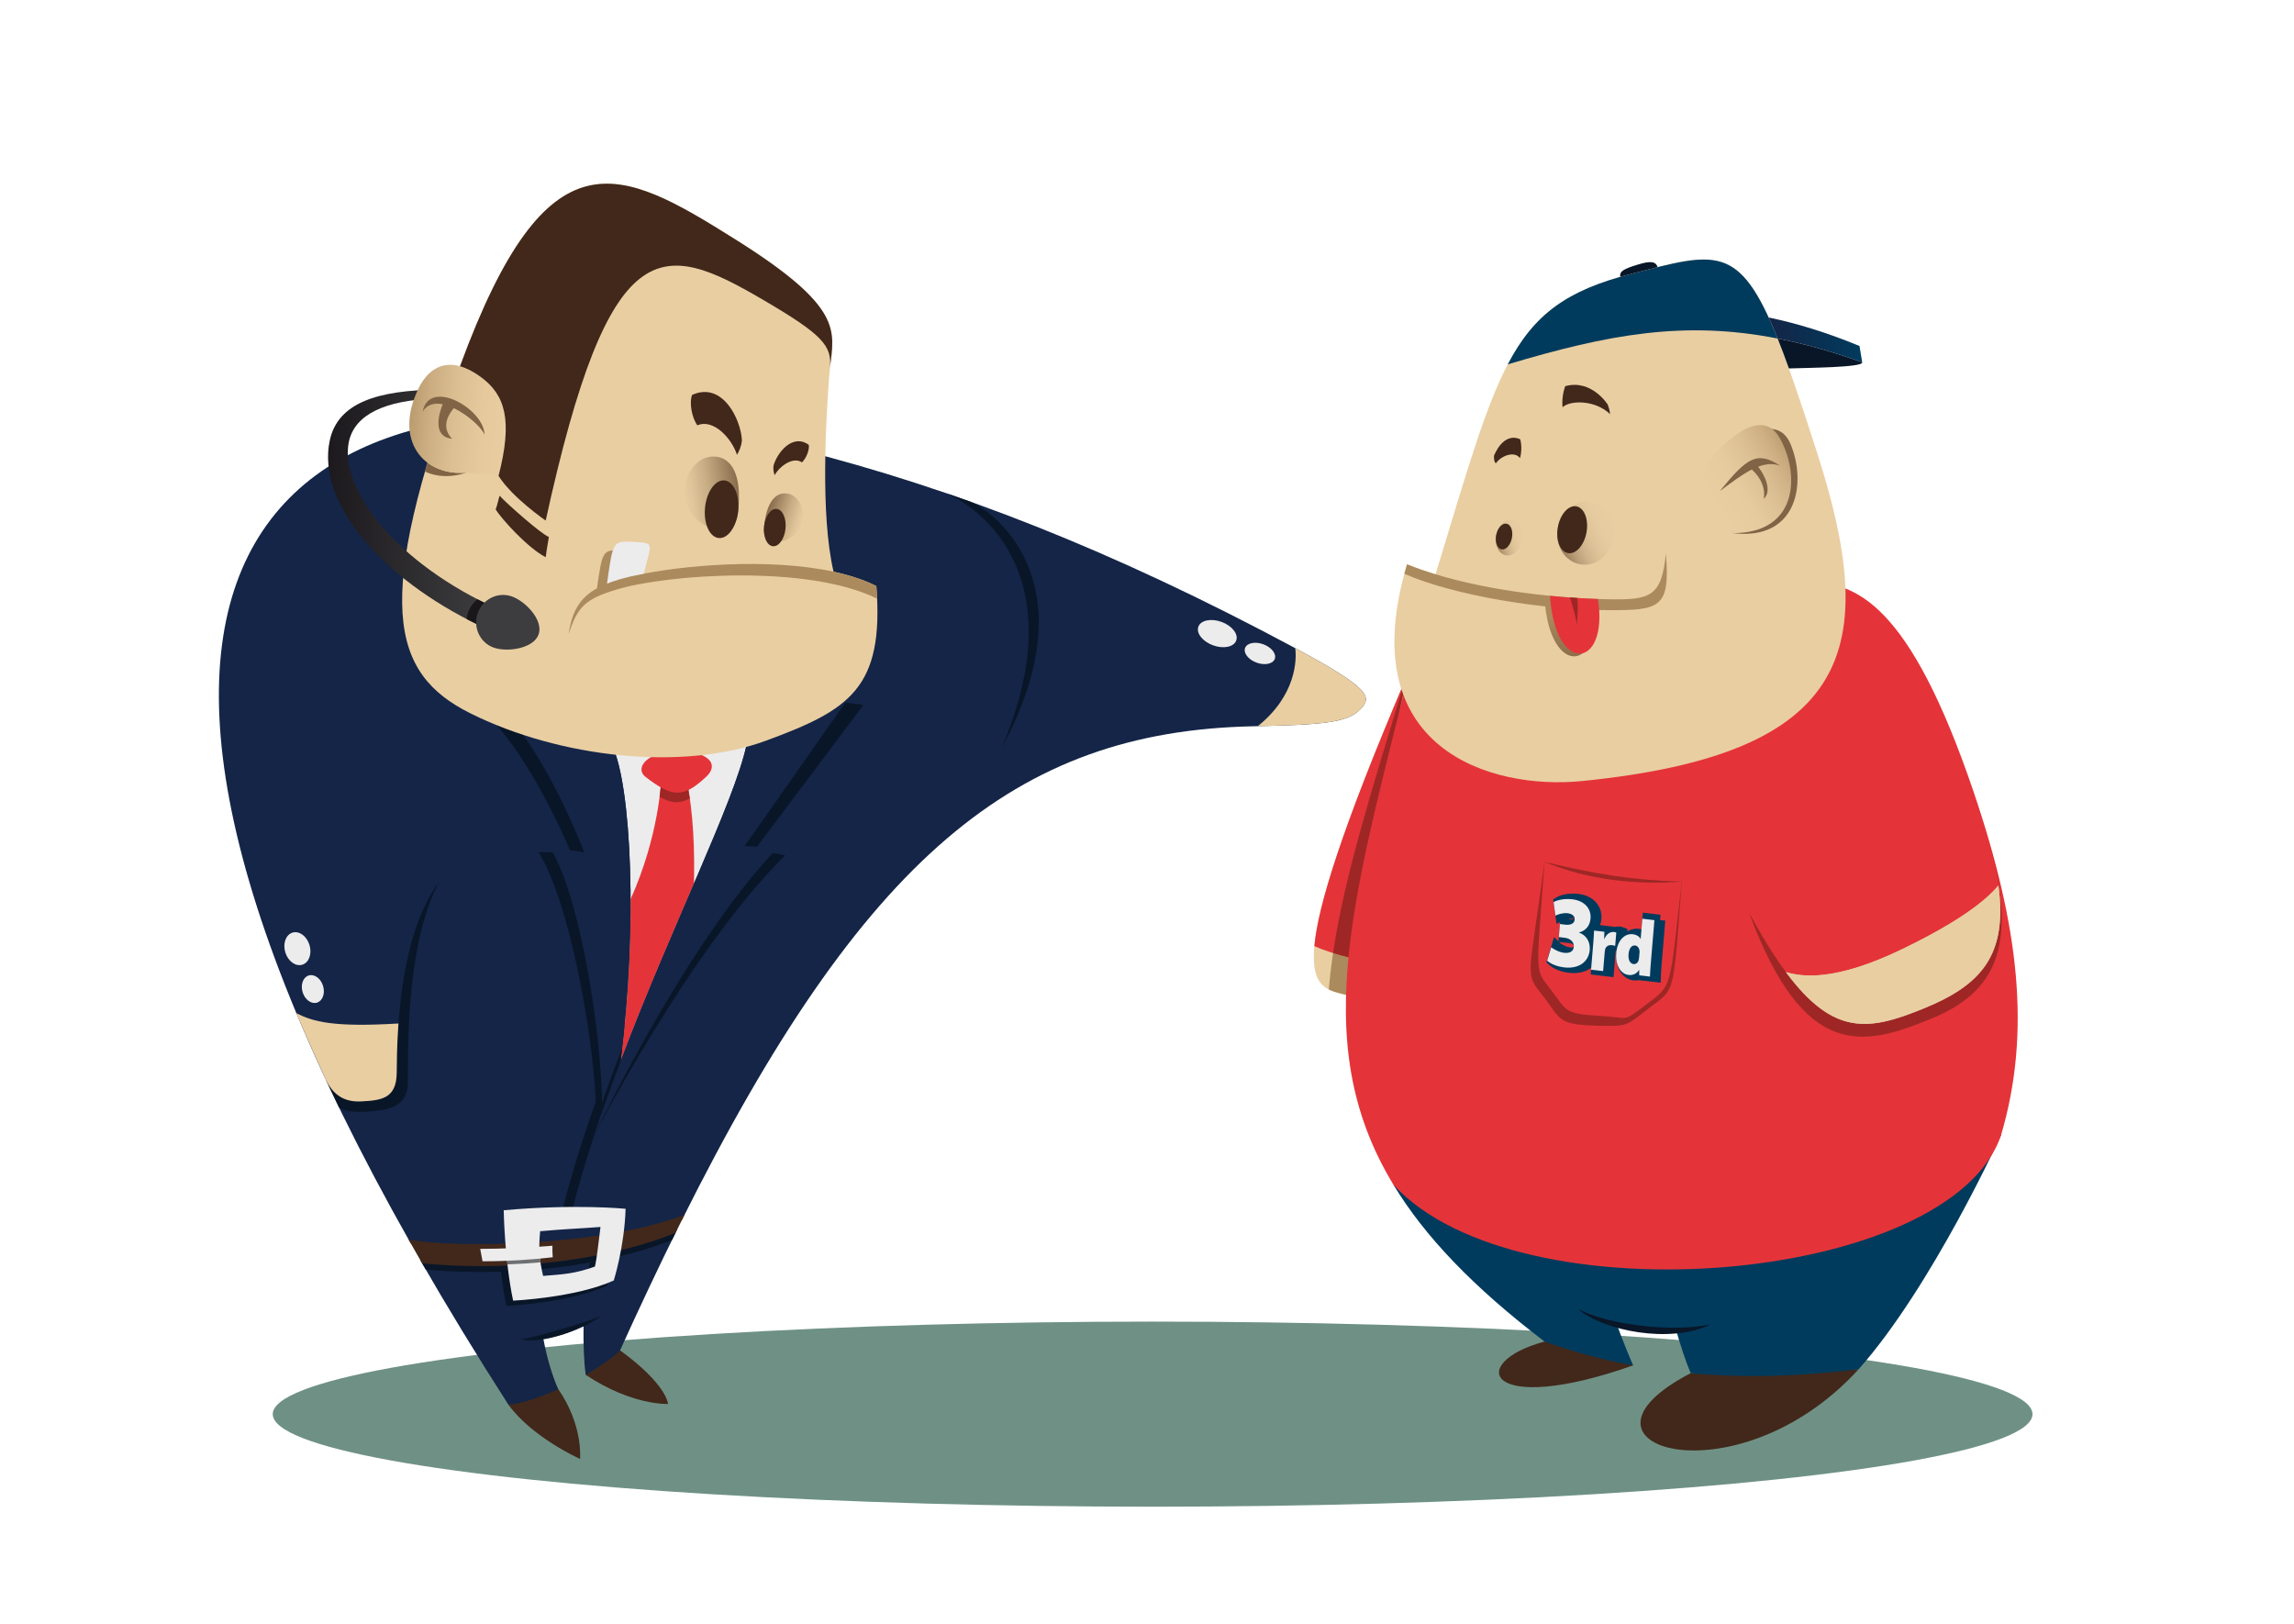 <svg width="842" height="596" viewBox="0 0 842 596" xmlns="http://www.w3.org/2000/svg"><title>Slice 1</title><defs><linearGradient x1=".001%" y1="50.004%" x2="100.001%" y2="50.004%" id="a"><stop stop-color="#142547" offset="0%"/><stop stop-color="#003B5D" offset="100%"/></linearGradient><linearGradient x1=".818%" y1="76.626%" x2="99.18%" y2="23.365%" id="b"><stop stop-color="#806445" offset="0%"/><stop stop-color="#816546" offset=".45%"/><stop stop-color="#A18662" offset="11.81%"/><stop stop-color="#BBA07A" offset="24%"/><stop stop-color="#D0B48C" offset="37.42%"/><stop stop-color="#DEC398" offset="52.51%"/><stop stop-color="#E6CBA0" offset="70.64%"/><stop stop-color="#E9CEA2" offset="100%"/></linearGradient><linearGradient x1="-3.817%" y1="73.407%" x2="103.801%" y2="26.602%" id="c"><stop stop-color="#806445" offset="0%"/><stop stop-color="#836748" offset=".91%"/><stop stop-color="#A28763" offset="11.9%"/><stop stop-color="#BCA17A" offset="23.8%"/><stop stop-color="#D0B58C" offset="36.91%"/><stop stop-color="#DEC398" offset="51.75%"/><stop stop-color="#E7CBA0" offset="69.8%"/><stop stop-color="#E9CEA2" offset="100%"/></linearGradient><linearGradient x1="50%" y1="100.003%" x2="50%" y2=".001%" id="d"><stop stop-color="#806445" offset="0%"/><stop stop-color="#8B6E4B" offset="26.82%"/><stop stop-color="#A9885C" offset="74.18%"/><stop stop-color="#AB8A5D" offset="76.88%"/></linearGradient><linearGradient x1="98.157%" y1="21.822%" x2="17.186%" y2="79.96%" id="e"><stop stop-color="#AB8A5D" offset="0%"/><stop stop-color="#B8996C" offset="9.61%"/><stop stop-color="#CEB084" offset="29.13%"/><stop stop-color="#DDC195" offset="49.84%"/><stop stop-color="#E6CB9F" offset="72.36%"/><stop stop-color="#E9CEA2" offset="100%"/></linearGradient><linearGradient x1="0%" y1="50%" x2="100.002%" y2="50%" id="f"><stop stop-color="#1A171B" offset="0%"/><stop stop-color="#3D3D3F" offset="100%"/></linearGradient><linearGradient x1=".71%" y1="44.629%" x2="101.103%" y2="53.434%" id="g"><stop stop-color="#AB8A5D" offset="0%"/><stop stop-color="#B49467" offset="6.94%"/><stop stop-color="#CBAD81" offset="28.7%"/><stop stop-color="#DCC093" offset="51.12%"/><stop stop-color="#E6CA9E" offset="74.43%"/><stop stop-color="#E9CEA2" offset="100%"/></linearGradient><linearGradient x1="2.02%" y1="61.112%" x2="100.565%" y2="42.502%" id="h"><stop stop-color="#E9CEA2" offset="0%"/><stop stop-color="#E0C59A" offset="16.19%"/><stop stop-color="#C8AD85" offset="42.58%"/><stop stop-color="#A18562" offset="75.7%"/><stop stop-color="#806445" offset="100%"/></linearGradient><linearGradient x1="93.781%" y1="69.976%" x2="6.77%" y2="36.192%" id="i"><stop stop-color="#E9CEA2" offset="0%"/><stop stop-color="#E0C59A" offset="16.19%"/><stop stop-color="#C8AD85" offset="42.58%"/><stop stop-color="#A18562" offset="75.7%"/><stop stop-color="#806445" offset="100%"/></linearGradient></defs><g fill="none" fill-rule="evenodd"><g fill="#6F9185"><ellipse id="Oval" cx="423.063" cy="519.105" rx="322.955" ry="33.972"/></g><g fill="#41281B"><path d="M566.91 492.457c-28.88 7.727-21.726 27.872 32.53 8.747l-17.75-8.747h-14.78zM620.556 504.073c-51.37 26.582 16.296 48.256 61.665-1.472l-61.664 1.473z"/></g><path d="M511.478 434.94c11.438 18.855 29.208 37.538 55.434 57.518 10.687 3.862 21.564 6.73 32.53 8.747-1.122-2.532-3.85-9.08-6.026-15.124 6.678 1.38 14.44 2.17 21.725 1.95 1.518 5.402 3.573 11.69 5.418 16.044 20.734 1.863 41.526 1.055 61.665-1.472 27.013-30.447 52.295-86.044 52.295-86.044l-223.04 18.383z" fill="#003B5D"/><path d="M627.848 486.183c-14.744 2.965-37.39.092-48.63-5.626 9.29 7.915 33.813 12.88 48.63 5.626z" fill="#091628"/><path d="M515.46 250.332c-51.48 120.965-30.83 110.968-18.94 115.664l22.332-109.33-3.393-6.334z" fill="#E9CEA2"/><path d="M496.52 365.996l22.332-109.33-3.354-6.266c-13.64 45.043-25.165 80.878-27.77 112.823 2.714 1.377 5.994 1.67 8.79 2.773z" fill="#AB8A5D"/><path d="M495.217 351.453L515.76 250.89l-.3-.56c-23.147 54.388-31.706 82.292-33.042 96.97 3.567 1.595 7.824 2.93 12.8 4.153z" fill="#E43439"/><path d="M495.217 351.453L515.76 250.89l-.264-.49c-11.767 38.856-21.96 70.86-26.21 99.425 1.853.57 3.824 1.112 5.93 1.628z" fill="#9E2725"/><path d="M734.516 416.56c11.047-37.555 6.65-76.504-10.12-125.905-23.554-69.38-43.24-77.087-61.394-77.087l-143.076 22.1c-22.127 90.48-41.02 145.58-8.447 199.274 46.122 50.122 204.98 36.38 223.036-18.383z" fill="#E43439"/><path d="M729.742 307.494c10.85 38.77 3.94 56.332-21.18 66.575-24.468 9.977-46.34 15.61-66.58-39.025 25.362 46.587 39.674 45.1 64.14 35.122 25.122-10.243 34.47-23.9 23.62-62.673z" fill="#9E2725"/><path d="M706.123 370.166c20.9-8.52 30.867-19.422 27.386-45.163-4.17 5.052-13.317 12.786-35.435 23.458-24.267 11.71-36.454 10.226-42.57 8.36 17.703 23.92 30.845 21.41 50.618 13.346z" fill="#CABA9C"/><path d="M706.123 370.166c20.9-8.52 30.867-19.422 27.386-45.163-4.17 5.052-13.317 12.786-35.435 23.458-24.267 11.71-36.454 10.226-42.57 8.36 17.703 23.92 30.845 21.41 50.618 13.346z" fill="#E9CEA2"/><g><path d="M566.91 316.357c-5.674 43.137-7.465 40.42-.87 48.85 6.946 8.878 5.247 10.998 20.5 11.313 11.097.23 9.944.29 19.075-6.72 9.308-7.148 8.477-3.805 11.678-46.19-18.025-.506-31.374-2.653-50.383-7.253z" fill="#9E2725"/><path d="M566.91 316.357c-2.904 41.172-3.836 39.065 2 46.523 6.146 7.854 4.66 9.27 18.14 10.01 11.05.608 8.345 2.52 16.483-3.607 10.602-7.98 9.12-5.285 13.76-45.67-15.887 1.28-34.24-.426-50.383-7.256z" fill="#E43439"/></g><g><path d="M667.016 166.37c-25.38-78.993-28.29-76.095-68.152-65.874C554.38 111.9 550.85 132.4 526.902 210.81c-3.676-1.12-7.19-2.33-10.45-3.663-20.378 67.936 30.93 82.875 64.16 79.562 100.09-9.98 109.304-49.06 86.404-120.34z" fill="#E9CEA2"/><path d="M590.307 223.98c18.8.022 22.837-.605 21.152-20.825-1.566 15.97-5.754 17.11-21.153 16.825-21.89-.404-47.953-3.812-67.717-10.56-.484-.165-.97-.33-1.45-.498-.486-.173-.97-.35-1.45-.526-1.102-.406-2.188-.817-3.24-1.248-.353 1.178-.68 2.333-.99 3.48 18.368 8.062 51.353 13.325 74.847 13.352z" fill="#AB8A5D"/><path d="M99.467 29.26c9.72 1.908 19.955 4.77 31.05 8.74l-1-6c-11.89-4.887-22.856-8.29-33.34-10.455 1.07 2.335 2.165 4.902 3.29 7.716z" id="Shape" fill="url(#a)" transform="translate(553 95)"/><path d="M652.467 124.26c-14.073-35.17-22.824-31.656-53.604-23.764-23.657 6.064-35.73 14.705-45.453 33.258 36.725-10.983 64.675-16.237 99.057-9.493z" id="Shape" fill="#003B5D"/><path d="M652.467 124.26c1.325 3.313 2.697 6.96 4.14 10.99 6.84-.25 27.284-.346 26.91-2.25-11.095-3.97-21.33-6.833-31.05-8.74z" id="Shape" fill="#091628"/><path d="M598.863 100.496c3.464-.89 6.636-1.716 9.58-2.443-.77-2.127-2.55-2.4-7.552-.852-4.88 1.51-6.6 2.42-6.15 4.414 1.335-.383 2.708-.756 4.123-1.118z" fill="#091628"/><g transform="translate(570 184)"><path d="M22.306 13.525c-1.12 6.32-6.625 10.626-12.296 9.62C4.34 22.14.656 16.204 1.776 9.884 2.896 3.563 8.402-.745 14.072.263c5.668 1.004 9.358 6.943 8.234 13.262z" id="Shape" fill="url(#b)"/><ellipse id="Oval" fill="#41281B" transform="rotate(-79.944 7.063 10.45)" cx="7.063" cy="10.45" rx="8.713" ry="5.341"/></g><path d="M573.52 149.5c2.832-2.692 12.082-2.692 17.416 2.5 0 0 0-1.418-.834-3.5 0 0-5.916-9.418-15.583-6.75 0 0-1.418 3.5-1 7.75z" fill="#41281B"/><g transform="translate(548 190)"><path d="M10.762 8.26c-.71 3.595-3.426 6.084-6.067 5.563-2.64-.52-4.207-3.857-3.497-7.45C1.908 2.776 4.628.286 7.266.81c2.64.522 4.208 3.857 3.496 7.45z" id="Shape" fill="url(#c)"/><ellipse id="Oval" fill="#41281B" transform="rotate(-78.825 4.053 6.946)" cx="4.053" cy="6.946" rx="4.797" ry="2.939"/></g><path d="M557.936 168.166c-2.166-2.778-7-.833-8.887 1.917 0 0-.78-.417-.697-2.75 0 0 3.25-8.917 9.635-6.083 0 0 .946 3-.052 6.916z" fill="#41281B"/><path d="M73.52 125.88c-.03-.197-.077-.386-.14-.566.063.18.107.368.138.564-5.694-.19-11.62-.576-17.606-1.166C57.77 154 77.52 151.624 73.52 125.88z" fill="url(#d)" transform="translate(511 95)"/><path d="M586.52 219.88c-.03-.197-.077-.386-.14-.566.063.18.107.368.138.564-5.694-.19-11.62-.576-17.606-1.166 1.857 29.287 21.607 26.912 17.607 1.168z" fill="#E43439"/><path d="M578.77 229.324s.686-6.898.13-9.685c-.013-.05-.025-.088-.035-.136-.883-.055-1.77-.116-2.66-.18 1.177 3.358 2.178 7.298 2.565 10z" fill="#9E2725"/><g><path d="M626.203 172.346c10.166-10.71 25.713-21.844 30.987-9.386 5.896 13.932 2.818 35.638-21.174 32.744l-9.813-23.358z" fill="#806445"/><path d="M.518 17.665C9.352 5.832 23.478-7.058 30.184 4.69c7.5 13.142 7 35.06-17.166 35.014l-12.5-22.04z" fill="url(#e)" transform="translate(623 156)"/><path d="M653.393 170.934c-8.63-5.574-12.278-2.757-22.153 9.343 4.762-3.54 8.435-6.26 11.756-7.933 3.668 3.29 5.002 7.275 4.393 10.735 3.073-2.705.53-8.518-2.068-11.743 2.868-1.14 5.485-1.29 8.07-.403z" fill="#806445"/></g></g><g><g stroke="#003B5D" stroke-width="4" fill="#003B5D"><path d="M571.366 347.73c.808.62 2.775 1.796 4.73 2.025 2.016.236 3.41-.468 3.554-2.186.166-1.98-1.487-3.12-3.38-3.344l-2.11-.247.4-4.783 2.016.236c1.418.166 3.258-.145 3.397-1.825.104-1.23-.805-2.17-2.602-2.38-1.7-.198-3.598.443-4.462.872l-.668-4.947c1.373-.815 4.06-1.368 6.894-1.036 4.538.533 6.958 3.532 6.668 7.008-.215 2.578-1.577 4.416-4.185 5.165l-.006.076c2.386.77 4.157 3.167 3.896 6.306-.37 4.444-4.06 7.067-9.38 6.442-2.805-.33-5.07-1.388-6.253-2.472l1.493-4.913zM586.783 346.44c.19-2.274.256-3.652.307-4.855l3.787.444-.068 2.612.098.012c.822-2.11 2.433-2.66 3.467-2.54.394.048.565.068.877.193l-.41 4.93c-.313-.125-.65-.224-1.12-.278-1.304-.153-2.242.385-2.56 1.524-.07.257-.122.546-.15.896l-.593 7.088-4.43-.52.793-9.51zM609.24 337.767l-1.352 16.16c-.147 1.78-.25 3.595-.28 4.562l-3.937-.463-.01-1.975-.048-.006c-.948 1.536-2.453 2.01-3.854 1.844-2.805-.33-4.9-3.49-4.52-8.012.376-4.818 3.19-7.286 6.044-6.95 1.328.155 2.396.754 2.86 1.722l.05.005.62-7.41 4.428.522zm-5.476 12.022c.02-.204.037-.44.03-.675-.09-1.013-.683-1.936-1.616-2.046-1.477-.174-2.27 1.322-2.43 3.22-.184 2.19.63 3.46 1.86 3.606.884.104 1.636-.575 1.863-1.52.075-.287.13-.635.155-.955l.14-1.63z" id="Shape"/></g><g fill="#ECECED"><path d="M569.366 347.73c.808.62 2.775 1.796 4.73 2.025 2.016.236 3.41-.468 3.554-2.186.166-1.98-1.487-3.12-3.38-3.344l-2.11-.247.4-4.783 2.016.236c1.418.166 3.258-.145 3.397-1.825.104-1.23-.805-2.17-2.602-2.38-1.7-.198-3.598.443-4.462.872l-.668-4.947c1.373-.815 4.06-1.368 6.894-1.036 4.538.533 6.958 3.532 6.668 7.008-.215 2.578-1.577 4.416-4.185 5.165l-.006.076c2.386.77 4.157 3.167 3.896 6.306-.37 4.444-4.06 7.067-9.38 6.442-2.805-.33-5.07-1.388-6.253-2.472l1.493-4.913zM584.783 346.44c.19-2.274.256-3.652.307-4.855l3.787.444-.068 2.612.098.012c.822-2.11 2.433-2.66 3.467-2.54.394.048.565.068.877.193l-.41 4.93c-.313-.125-.65-.224-1.12-.278-1.304-.153-2.242.385-2.56 1.524-.07.257-.122.546-.15.896l-.593 7.088-4.43-.52.793-9.51zM607.24 337.767l-1.352 16.16c-.147 1.78-.25 3.595-.28 4.562l-3.937-.463-.01-1.975-.048-.006c-.948 1.536-2.453 2.01-3.854 1.844-2.805-.33-4.9-3.49-4.52-8.012.376-4.818 3.19-7.286 6.044-6.95 1.328.155 2.396.754 2.86 1.722l.05.005.62-7.41 4.428.522zm-5.476 12.022c.02-.204.037-.44.03-.675-.09-1.013-.683-1.936-1.616-2.046-1.477-.174-2.27 1.322-2.43 3.22-.184 2.19.63 3.46 1.86 3.606.884.104 1.636-.575 1.863-1.52.075-.287.13-.635.155-.955l.14-1.63z" id="Shape"/></g></g><g><path d="M186.635 515.674c8.82 12.1 26.27 19.873 26.27 19.873s1.24-12.28-8-25.622l-7.965-.806-10.305 6.554zM214.987 504.69c17.117 11.36 30.207 10.678 30.207 10.678s-.245-7.037-17.602-19.686l-6.963-.914-5.643 9.922z" fill="#41281B"/><path d="M154.21 462.462c9.755 16.973 20.54 34.698 32.425 53.212 5.43-.62 11.957-2.862 18.27-5.75-1.946-4.207-4.155-11.26-5.47-18.524 5.362-.785 10.225-2.588 14.756-4.727-.107 6.332.136 13.704.797 18.018 5.484-3.196 10.087-6.492 12.605-9.007 7.16-15.808 14.16-30.632 21.045-44.53-13.862 5.44-50.926 15.023-94.426 11.31z" fill="#142547"/><path d="M220.515 483.162c-8.095 3.146-25.855 8.16-29.357 8.49 6.915 1.874 22.036-3.02 29.357-8.49z" fill="#091628"/><g><path d="M475.406 237.92c-67.222-36.07-125.624-58.692-182.12-72.956-186.96-47.2-290.613 29.85-142.544 291.415 17.694 2.803 69.694 2.14 99.487-8.417 66.516-133.24 122.5-179.455 209.45-181.354 25.7-.563 34.878-1.252 39.65-6.262 4.27-4.485 3.97-7.458-23.924-22.427z" fill="#142547"/><path d="M145.606 393.88c-.12 9.49-5.767 10.038-13.074 10.42-7.202.375-10.77-3.47-12.954-8 1.582 3.39 3.217 6.82 4.9 10.288 1.998 1.173 5.092 1.812 10.048 1.476 7.3-.494 15.08-1.2 15.2-10.693.12-9.492-1.114-49.875 11.337-73.5-15.547 21.072-15.337 60.515-15.457 70.01z" fill="#091628"/><path d="M146.25 375.7c-.002 0-.002 0 0 0-24.16 1.46-31.378-.705-37.468-3.783 4.575 10.976 12.317 27.642 10.796 24.382 2.183 4.53 5.752 8.375 12.954 8 7.308-.382 12.954-.93 13.074-10.42.04-3.23.045-9.926.643-18.18z" fill="#E9CEA2"/><g transform="translate(102 340)" fill="#ECECED"><ellipse id="Oval" transform="rotate(253.167 12.829 23.061)" cx="12.829" cy="23.061" rx="5.211" ry="3.925"/><ellipse transform="rotate(253.16 7.158 8.237)" cx="7.158" cy="8.237" rx="6.158" ry="4.64"/></g><path d="M461.66 266.565c24.19-.557 33.022-1.337 37.67-6.216 4.27-4.487 3.97-7.46-23.925-22.43.596 4.106.385 17.33-13.744 28.645z" fill="#E9CEA2"/><g fill="#ECECED"><path d="M467.902 241.863c-.683 1.864-3.677 2.478-6.687 1.375-3.01-1.104-4.896-3.505-4.215-5.368.682-1.86 3.674-2.476 6.688-1.372 3.01 1.102 4.895 3.504 4.214 5.365z" id="Shape"/><path d="M453.747 235.128c-.87 2.376-4.684 3.158-8.52 1.752-3.84-1.406-6.244-4.467-5.373-6.843.868-2.372 4.682-3.154 8.522-1.75 3.836 1.41 6.24 4.47 5.37 6.84z"/></g><path d="M367.575 274.75c34.267-63.46-6.007-88.65-11.173-90.44l-.075-.103c-3.193-1.144-6.376-2.262-9.545-3.346 5.265 1.842 50.45 24.11 20.793 93.89z" fill="#091628"/><path d="M260.192 268.173l-35.606 5.302c7.22 14.567 9.498 67.256 3.188 116.003h-.002c18.79-49.558 41.774-95.07 46.27-116.16l-13.85-5.145z" fill="#ECECED"/><g><path d="M251.85 285.726l-9.16.55s-.698 20.335-11.24 43.824c.063 18.496-1.073 39.265-3.678 59.372 8.838-23.312 18.604-45.722 26.938-65.12.27-11.078-.06-26.173-2.86-38.626z" fill="#E43439"/><path d="M251.85 285.726l-9.16.55s-.08 2.3-.584 6.228c4.17 2.377 7.333 2.67 11.084.56-.366-2.512-.808-4.973-1.34-7.338z" fill="#9E2725"/><path d="M248.765 275.78c11.292.035 15.337 4.737 10.51 9.285-8.618 8.12-12.623 7.562-22.313.15-4.198-3.208.53-9.467 11.803-9.434z" fill="#E43439"/></g><g><path d="M229.274 376.18c-1.697 4.274-3.38 8.592-5.03 12.94-6.757 17.818-12.97 36.16-17.59 54.076l3.528.356c4.617-17.918 10.83-36.258 17.588-54.076 0 0 0-.004.002-.006.57-4.407 1.07-8.848 1.502-13.29z" fill="#091628"/><path d="M218.012 416.975s35.17-68.43 70.124-102.97c0 0-7.188-1.68-11.522-1.538l40.302-53.694-13.484-1.797s-20.118-.922-24.84 18.202c-5.166 20.935-29.588 65.69-49.95 114.624-3.66 8.798-7.187 17.73-10.45 26.682l-.18.49z" fill="#091628"/><path d="M218.012 416.975s32.97-69.52 66.807-105.154c0 0-7.238-1.447-11.566-1.167l38.57-54.95-13.533-1.367s-20.14-.28-24.248 18.984c-4.496 21.09-27.48 66.602-46.27 116.158-3.38 8.91-6.622 17.95-9.597 27l-.163.497z" fill="#142547"/><path d="M197.608 312.795c11.08 17.105 20.625 67.696 21.23 95.874h.006c2.004-6.298 4.11-12.57 6.285-18.783v-.006c5.083-48.89 1.476-101.498-6.107-115.878l-36.832-7.92c15.484 17.466 27.722 47.644 27.722 47.644-4.71-1.07-12.304-.93-12.304-.93z" fill="#091628"/><path d="M202.2 311.717c10.644 17.38 18.91 68.194 18.807 96.377h.006c2.162-6.24 4.424-12.46 6.758-18.616l.003-.006c6.312-48.745 4.03-101.43-3.188-115.997l-36.62-8.848c15.038 17.852 26.51 48.33 26.51 48.33-4.68-1.19-12.276-1.24-12.276-1.24z" fill="#142547"/><path d="M226.594 389.36c-1.928 5.08-3.803 10.208-5.617 15.355.02 1.153.033 2.288.03 3.378h.005c1.003-2.895 2.03-5.78 3.074-8.66.15-.42.303-.84.456-1.26 1.06-2.91 2.133-5.813 3.228-8.696 0 0 0-.004.002-.006.197-1.518.372-3.04.554-4.563-.576 1.49-1.165 2.955-1.732 4.452z" fill="#091628"/></g></g><g><path d="M248.03 452.387c-4.95 1.894-12.57 4.238-22.198 6.348-2.804.613-5.776 1.206-8.904 1.762-6.475 1.152-13.598 2.146-21.242 2.825-3.912.35-7.96.61-12.12.775-9.103.36-18.75.238-28.747-.588.485.842.978 1.69 1.47 2.537 9.85.847 18.883 1.043 27.588.78.486 4.125 1.127 8.44 1.99 12.548 0 0 22.903-1.04 36.94-7.396 0 0 1.312-4.11 2.503-10.324 9.44-2.157 16.702-4.59 21.36-6.506.453-.924.907-1.846 1.36-2.763zm-32.147 14.493c-7.412 2.594-11.02 2.778-19.01 3.423-.35-1.488-.615-2.858-.822-4.17 7.448-.624 14.304-1.563 20.465-2.68-.21 1.386-.42 2.578-.632 3.427z" fill="#091628"/><path d="M251.248 445.915c-30.624 11.757-85.703 12.323-101.318 9.028 1.64 2.912 3.32 5.85 5.024 8.81 46.34 4.27 80.837-5.992 93.026-11.276l.006-.002c1.092-2.21 2.18-4.395 3.265-6.556l-.002-.005z" fill="#41281B"/><path d="M229.627 443.723s-18.27-1.846-44.74.532c0 0 .273 18.097 3.45 33.184 0 0 22.9-1.044 36.938-7.398.002-.002 3.897-12.184 4.352-26.32zm-11.273 21.22c-7.412 2.592-11.02 2.78-19.012 3.42-1.477-6.312-1.66-10.658-1.078-16.414 8.654-.778 15.355-1.03 22.144-1.566-.632 4.966-1.343 11.698-2.054 14.558z" fill="#ECECED"/><path d="M186.25 464.138c4.23-.15 8.286-.41 12.144-.758-.217-1.51-.343-2.945-.396-4.372-4.188.276-8.282.466-12.214.58.134 1.47.29 2.99.466 4.55z" fill="#6F7072"/><path d="M202.76 457.28c-9.367.79-18.482 1.133-26.51 1.15.27 1.595.562 3.12.87 4.562 9.4-.003 18.015-.577 25.756-1.475-.096-1.38-.14-2.797-.115-4.236z" fill="#ECECED"/></g><g><path d="M321.66 215.124c-4.555-2.296-9.9-4.013-15.708-5.27h.002c-4.938-21.1-2.728-56.28-1.604-71.853 1.124-15.57 8.187-23.372-34.383-50.08-42.567-26.707-68.91-41.02-101.03 46.266-32.12 87.284-25.587 113.04 3.69 127.65 32.828 16.38 77.955 21.318 108.508 10.062 30.553-11.255 43.448-19.178 40.524-56.774z" fill="#E9CEA2"/><path d="M321.66 215.124c-.712-.358-1.448-.697-2.196-1.028-.237-.104-.48-.207-.72-.31-.538-.23-1.085-.448-1.64-.663-.27-.104-.53-.21-.8-.312-.696-.257-1.406-.503-2.125-.74-.454-.15-.915-.292-1.376-.434-.308-.095-.615-.188-.926-.28-.55-.16-1.102-.318-1.66-.47l-.025-.007c-1.383-.372-2.798-.714-4.24-1.025-23.855-5.162-55.57-2.402-72.915 1.397 2.32-8.942 2.955-8.75-4.473-9.15-7.312-.392-7.437-.37-9.45 13.858-6.145 3.4-9.198 8.325-10.387 16.806 3.29-10.243 6.27-12.936 17.793-16.42 17.936-5.42 69.515-9.345 95.414 3.398-.066-1.494-.15-3.02-.275-4.62z" fill="#AB8A5D"/><path d="M226.877 212.822c2.535-.767 5.735-1.526 9.414-2.234 2.786-11.492 4.222-11.22-3.84-11.653-7.556-.405-7.44-.37-9.655 15.3h.002c1.26-.504 2.616-.97 4.08-1.413z" fill="#ECECED"/><path d="M56.208 86.71C19.108 68.92-3.596 41.02.996 18.874 3.964 4.553 19.006.303 40.816 0l-1.56 3.325c-17.285.663-29.055 5.487-31.22 15.935-3.223 15.544 14.21 41.99 51.747 59.99l-3.575 7.46z" fill="url(#f)" transform="translate(120 143)"/><path d="M179.784 222.25c-1.534-.734-3.02-1.488-4.49-2.252-1.57 1.176-2.826 2.827-3.51 4.843-.27.795-.425 1.598-.492 2.397 1.61.843 3.244 1.67 4.916 2.474l3.576-7.46z" fill="#1A171B"/><path d="M197.72 232.807c-1.77 5.21-11.296 6.688-16.39 4.958-5.095-1.73-7.79-7.355-6.02-12.567 1.77-5.212 7.33-8.032 12.426-6.305 5.098 1.73 11.754 8.7 9.983 13.914z" fill="#3D3D3F"/><path d="M171.19 173.498c-5.565.496-10.55-.853-14.262-3.635-.325 1.096-.643 2.176-.95 3.243 4.356 2.04 9.713 2.255 15.212.392z" fill="#806445"/><path d="M32.983 41.688c5.244-20.29 2.556-29.73-6.592-36.366-2.753-2-5.255-3.24-7.517-3.88C11.237-.71 6.338 4.003 3.61 9.6c-9.27 19.05 1.855 32.298 17.58 30.897" fill="url(#g)" transform="translate(150 133)"/><path d="M177.84 159.646c-.03-9.504-20.254-21.004-22.68-8.624 1.673-2.646 4.367-3.217 7.326-2.63-1.18 2.933-4.135 11.893 3.437 12.656-4.48-4.538-.802-9.573.658-11.23 5.43 2.592 10.615 7.58 11.26 9.828z" fill="#806445"/><g fill="#41281B"><path d="M183.377 181.964c2.256 2.562 15.215 14.07 18.087 15.145-.41 2.532-.787 4.357-1.16 7.423-6.372-3.214-16.19-13.938-18.37-17.555.713-1.905.945-3.438 1.443-5.014zM304.625 135.11c1.55-13.752 5.193-22.186-34.657-47.19-42.567-26.706-68.91-41.02-101.03 46.267-.025.07-.05.14-.077.21l.016.046c2.262.64 4.764 1.88 7.518 3.88 9.146 6.636 11.836 16.075 6.592 36.365 5.09 8.036 17.308 16.396 17.308 16.396 23.48-107.278 42.463-102.89 79.832-81.003 21.777 12.756 25.322 16.835 24.5 25.03z"/></g><g><g transform="translate(251 167)"><path d="M19.973 20.544c-.79 7.84-5.395 6.983-7.996 6.718-5.59-.57-12.455-6.8-11.662-14.64.79-7.843 5.85-12.565 11.44-12 5.593.565 9.59 6.335 8.218 19.922z" fill="url(#h)"/><ellipse fill="#41281B" transform="rotate(-84.232 13.864 19.931)" cx="13.864" cy="19.931" rx="10.623" ry="6.114"/></g><g transform="translate(279 181)"><path d="M1.462 12.253c-.536 5.312 2.635 5.37 4.397 5.545 3.79.377 9.19-2.83 9.728-8.144.537-5.312-2.18-9.135-5.97-9.518-3.79-.38-7.225 2.908-8.156 12.117z" fill="url(#i)"/><ellipse fill="#41281B" transform="rotate(-84.232 5.372 12.658)" cx="5.372" cy="12.658" rx="6.883" ry="3.961"/></g></g><g fill="#41281B"><path d="M270.493 166.947c-1.846-5.972-8.69-13.396-14.52-10.812-2.022-2.73-3.064-8.305-1.93-11.176 11.316-5.086 17.923 9.246 18.274 16.654-.202 2.112-.945 3.935-1.824 5.333zM284.334 174.43c1.832-3.348 6.832-6.95 10.002-4.696 1.543-1.386 2.848-4.592 2.52-6.445-6.147-4.425-11.846 3.34-12.96 7.728-.136 1.286.083 2.468.438 3.41z"/></g></g></g></g></svg>